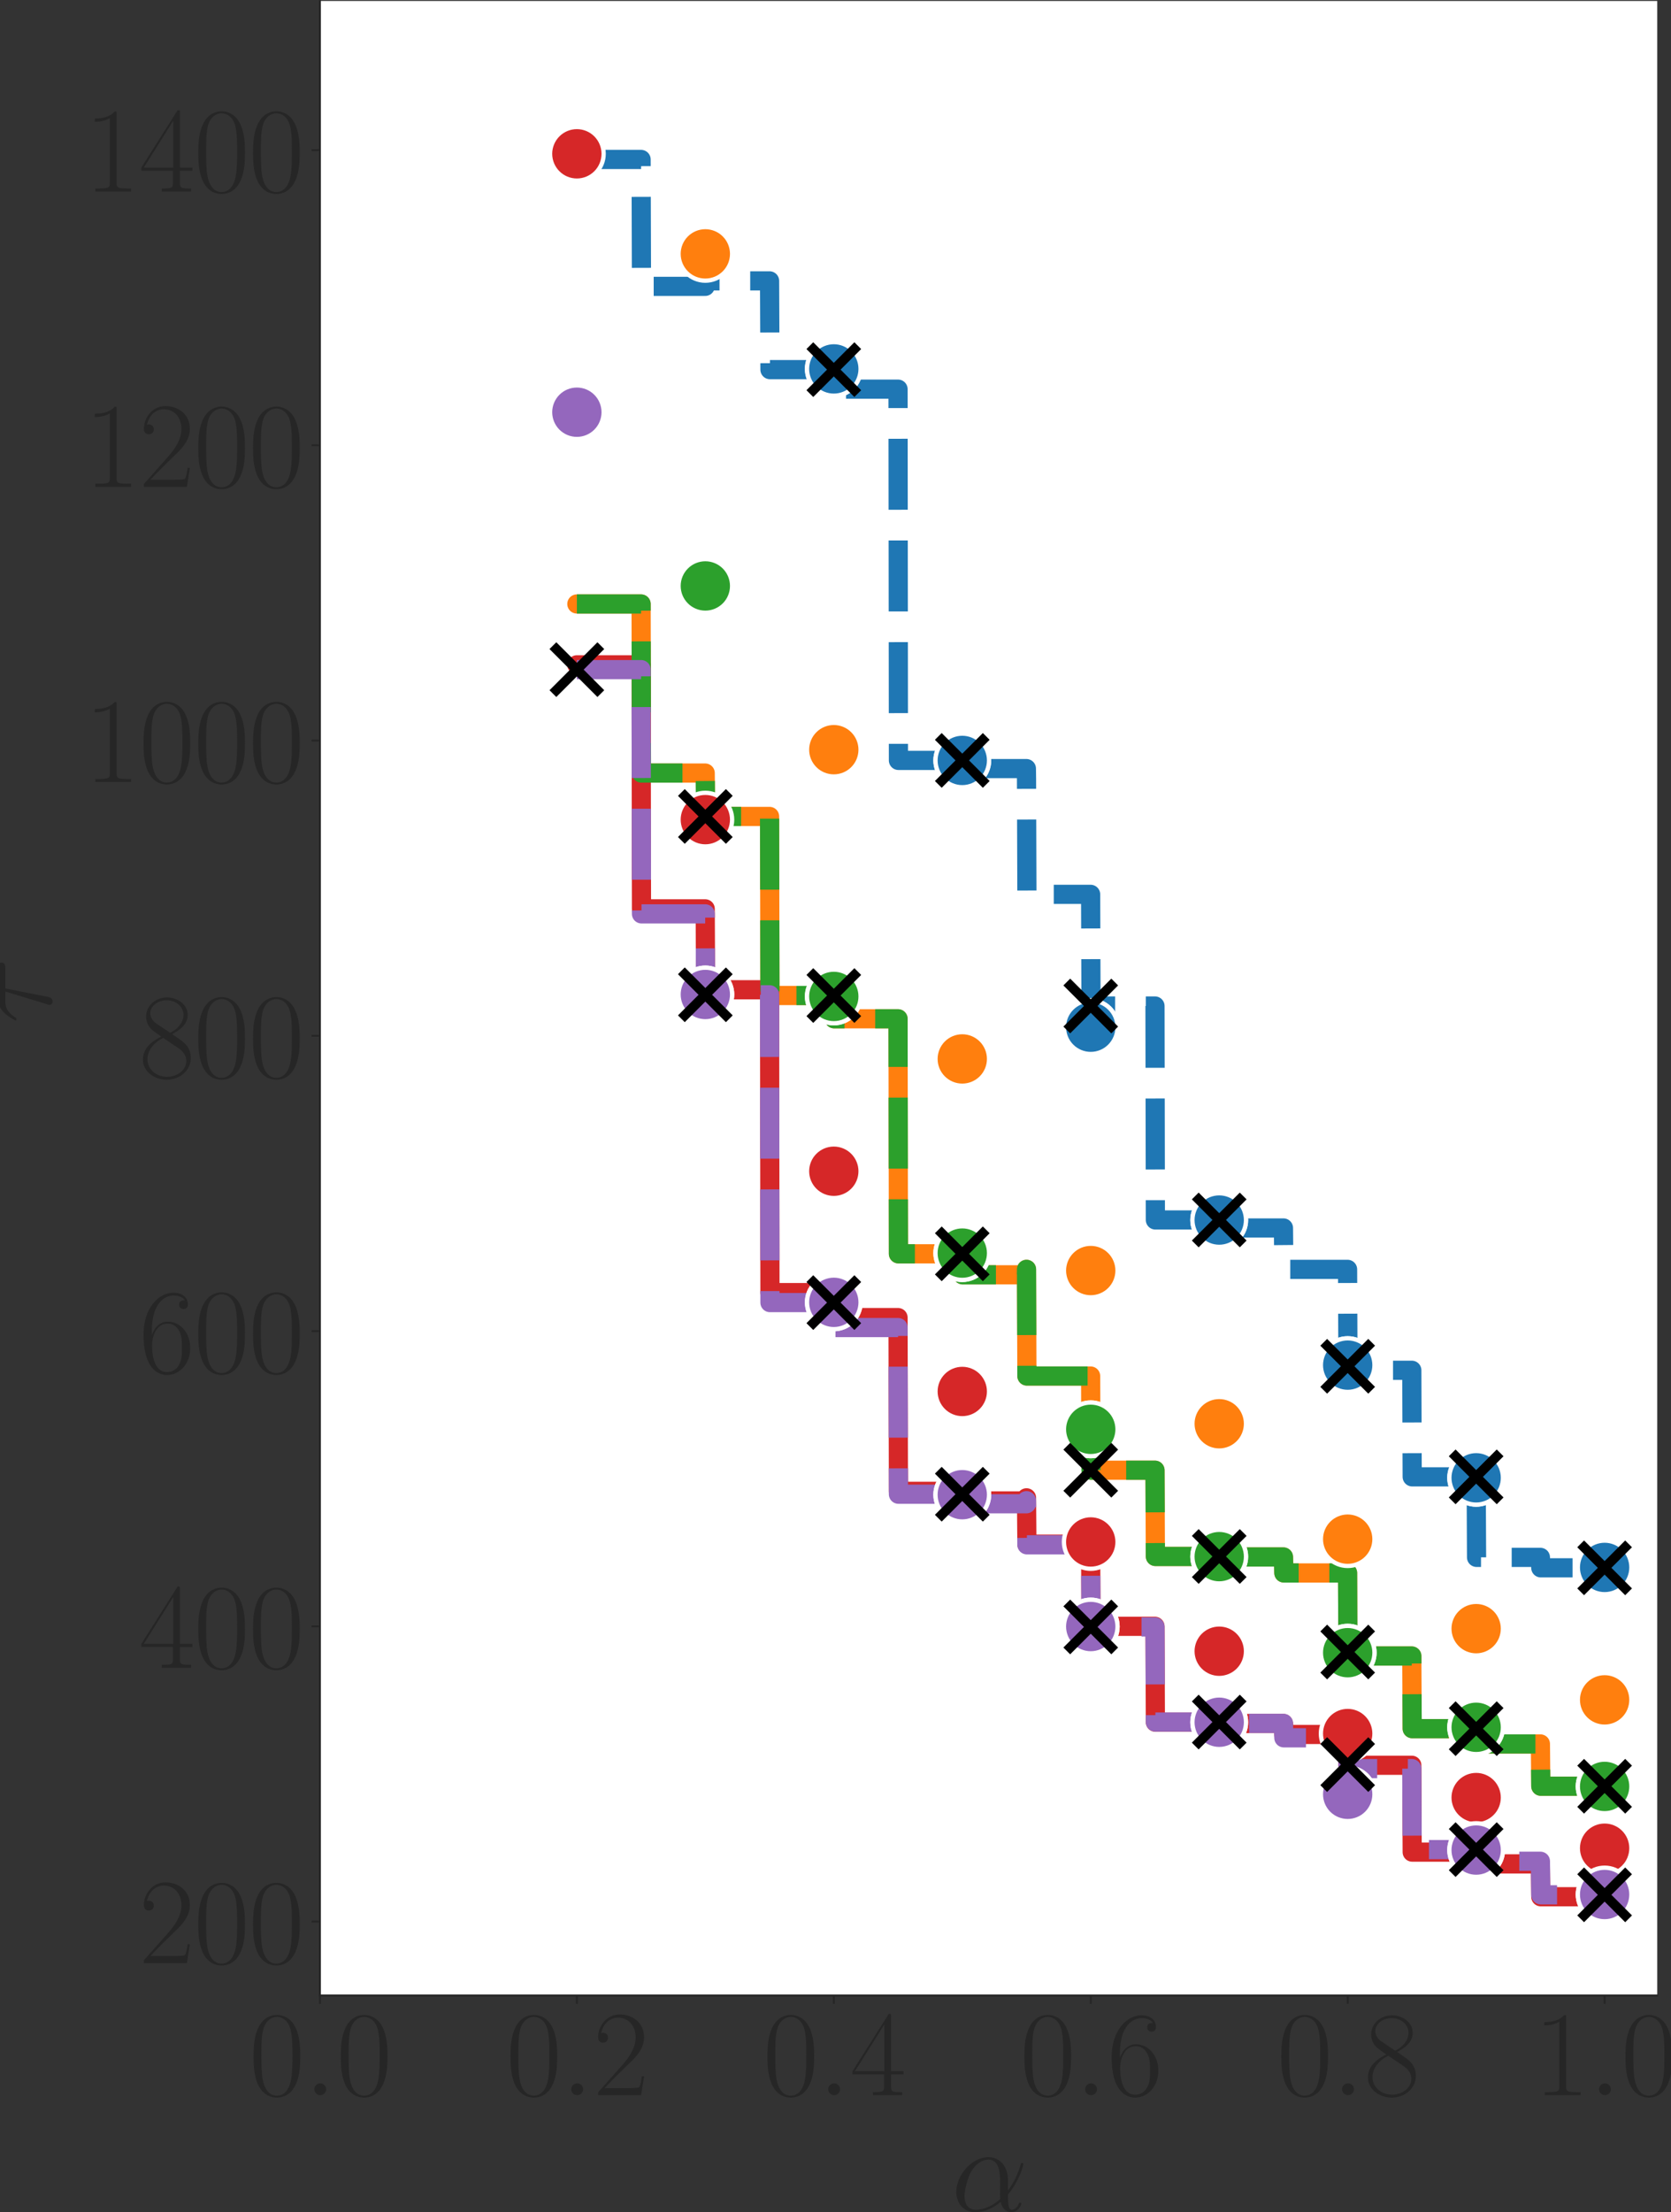 <?xml version="1.0" encoding="UTF-8" standalone="no"?>
<svg
   width="697.237pt"
   height="922.372pt"
   viewBox="0 0 697.237 922.372"
   version="1.1"
   id="svg152"
   sodipodi:docname="solution_termination_time_with_lines.svg"
   inkscape:version="1.3.2 (091e20e, 2023-11-25)"
   xmlns:inkscape="http://www.inkscape.org/namespaces/inkscape"
   xmlns:sodipodi="http://sodipodi.sourceforge.net/DTD/sodipodi-0.dtd"
   xmlns:xlink="http://www.w3.org/1999/xlink"
   xmlns="http://www.w3.org/2000/svg"
   xmlns:svg="http://www.w3.org/2000/svg"
   xmlns:rdf="http://www.w3.org/1999/02/22-rdf-syntax-ns#"
   xmlns:cc="http://creativecommons.org/ns#"
   xmlns:dc="http://purl.org/dc/elements/1.1/">
  <rect x="0" y="0" width="697.237" height="922.372" fill="#333333" stroke="none"/>
  <sodipodi:namedview
     id="namedview152"
     pagecolor="#ffffff"
     bordercolor="#000000"
     borderopacity="0.25"
     inkscape:showpageshadow="2"
     inkscape:pageopacity="0.0"
     inkscape:pagecheckerboard="0"
     inkscape:deskcolor="#d1d1d1"
     inkscape:document-units="pt"
     inkscape:zoom="0.36982476"
     inkscape:cx="677.34783"
     inkscape:cy="658.41995"
     inkscape:window-width="1312"
     inkscape:window-height="790"
     inkscape:window-x="0"
     inkscape:window-y="25"
     inkscape:window-maximized="0"
     inkscape:current-layer="svg152" />
  <defs
     id="defs1">
    <style
       type="text/css"
       id="style1">*{stroke-linejoin: round; stroke-linecap: butt}</style>
  </defs>
  <g
     id="figure_1"
     transform="translate(43.49,-129.2)">
    <g
       id="axes_1">
      <g
         id="patch_2">
        <path
           d="M 90,961.2 H 648 V 129.6 H 90 Z"
           style="fill:#ffffff"
           id="path2" />
      </g>
      <g
         id="matplotlib.axis_1">
        <g
           id="xtick_1">
          <g
             id="line2d_1">
            <defs
               id="defs2">
              <path
                 id="m2a00c8aab7"
                 d="M 0,0 V 3.5"
                 style="stroke:#262626;stroke-width:0.8" />
            </defs>
            <g
               id="g2">
              <use
                 xlink:href="#m2a00c8aab7"
                 x="90"
                 y="961.2"
                 style="fill:#262626;stroke:#262626;stroke-width:0.8"
                 id="use2" />
            </g>
          </g>
          <g
             id="text_1">
            <!-- $\mathdefault{0.0}$ -->
            <g
               style="fill:#262626"
               transform="matrix(0.5,0,0,-0.5,60.38,1002.793)"
               id="g5">
              <defs
                 id="defs3">
                <path
                   id="CMR17-30"
                   d="m 2688,2025 c 0,391 -6,1055 -275,1566 -237,448 -615,607 -947,607 -308,0 -698,-140 -941,-601 C 269,3118 243,2524 243,2025 c 0,-364 7,-919 205,-1406 275,-658 768,-747 1018,-747 294,0 742,121 1004,728 192,442 218,959 218,1425 z M 1466,-26 c -410,0 -653,351 -743,838 -70,376 -70,926 -70,1284 0,492 0,901 83,1291 122,542 480,709 730,709 262,0 601,-173 723,-696 83,-364 89,-793 89,-1304 0,-416 0,-927 -76,-1304 C 2067,95 1690,-26 1466,-26 Z"
                   transform="scale(0.016)" />
                <path
                   id="CMMI12-3a"
                   d="M 1178,307 C 1178,492 1024,619 870,619 685,619 557,466 557,313 557,128 710,0 864,0 c 186,0 314,153 314,307 z"
                   transform="scale(0.016)" />
              </defs>
              <use
                 xlink:href="#CMR17-30"
                 transform="scale(0.996)"
                 id="use3" />
              <use
                 xlink:href="#CMMI12-3a"
                 transform="matrix(0.996,0,0,0.996,45.69,0)"
                 id="use4" />
              <use
                 xlink:href="#CMR17-30"
                 transform="matrix(0.996,0,0,0.996,72.788,0)"
                 id="use5" />
            </g>
          </g>
        </g>
        <g
           id="xtick_2">
          <g
             id="line2d_2">
            <g
               id="g6">
              <use
                 xlink:href="#m2a00c8aab7"
                 x="197.21"
                 y="961.2"
                 style="fill:#262626;stroke:#262626;stroke-width:0.8"
                 id="use6" />
            </g>
          </g>
          <g
             id="text_2">
            <!-- $\mathdefault{0.2}$ -->
            <g
               style="fill:#262626"
               transform="matrix(0.5,0,0,-0.5,167.591,1002.793)"
               id="g9">
              <defs
                 id="defs6">
                <path
                   id="CMR17-32"
                   d="M 2669,989 H 2554 C 2490,536 2438,459 2413,420 2381,369 1920,369 1830,369 H 602 c 230,250 678,703 1222,1228 390,370 845,805 845,1438 0,755 -602,1189 -1274,1189 -704,0 -1133,-620 -1133,-1194 0,-250 186,-282 263,-282 64,0 256,39 256,262 0,197 -167,254 -256,254 -39,0 -77,-6 -103,-19 122,545 493,813 884,813 556,0 921,-441 921,-1023 0,-556 -326,-1035 -691,-1451 L 262,146 V 0 h 2253 z"
                   transform="scale(0.016)" />
              </defs>
              <use
                 xlink:href="#CMR17-30"
                 transform="scale(0.996)"
                 id="use7" />
              <use
                 xlink:href="#CMMI12-3a"
                 transform="matrix(0.996,0,0,0.996,45.69,0)"
                 id="use8" />
              <use
                 xlink:href="#CMR17-32"
                 transform="matrix(0.996,0,0,0.996,72.788,0)"
                 id="use9" />
            </g>
          </g>
        </g>
        <g
           id="xtick_3">
          <g
             id="line2d_3">
            <g
               id="g10">
              <use
                 xlink:href="#m2a00c8aab7"
                 x="304.421"
                 y="961.2"
                 style="fill:#262626;stroke:#262626;stroke-width:0.8"
                 id="use10" />
            </g>
          </g>
          <g
             id="text_3">
            <!-- $\mathdefault{0.4}$ -->
            <g
               style="fill:#262626"
               transform="matrix(0.5,0,0,-0.5,274.801,1002.793)"
               id="g13">
              <defs
                 id="defs10">
                <path
                   id="CMR17-34"
                   d="m 2150,4122 c 0,134 -6,134 -121,134 L 128,1254 V 1088 H 1779 V 457 c 0,-233 -13,-297 -461,-297 H 1197 V 0 c 205,0 550,0 768,0 217,0 563,0 768,0 v 160 h -122 c -448,0 -461,64 -461,297 v 631 h 653 v 166 H 2150 Z M 1798,3703 V 1254 H 256 Z"
                   transform="scale(0.016)" />
              </defs>
              <use
                 xlink:href="#CMR17-30"
                 transform="scale(0.996)"
                 id="use11" />
              <use
                 xlink:href="#CMMI12-3a"
                 transform="matrix(0.996,0,0,0.996,45.69,0)"
                 id="use12" />
              <use
                 xlink:href="#CMR17-34"
                 transform="matrix(0.996,0,0,0.996,72.788,0)"
                 id="use13" />
            </g>
          </g>
        </g>
        <g
           id="xtick_4">
          <g
             id="line2d_4">
            <g
               id="g14">
              <use
                 xlink:href="#m2a00c8aab7"
                 x="411.631"
                 y="961.2"
                 style="fill:#262626;stroke:#262626;stroke-width:0.8"
                 id="use14" />
            </g>
          </g>
          <g
             id="text_4">
            <!-- $\mathdefault{0.6}$ -->
            <g
               style="fill:#262626"
               transform="matrix(0.5,0,0,-0.5,382.011,1002.793)"
               id="g17">
              <defs
                 id="defs14">
                <path
                   id="CMR17-36"
                   d="m 678,2176 c 0,1514 717,1856 1133,1856 135,0 461,-23 589,-256 -102,0 -294,0 -294,-223 0,-172 140,-230 230,-230 58,0 230,25 230,237 0,394 -320,619 -761,619 -762,0 -1562,-789 -1562,-2195 0,-1731 723,-2112 1235,-2112 621,0 1210,555 1210,1411 0,798 -518,1379 -1171,1379 -391,0 -679,-255 -839,-702 z M 1478,25 c -787,0 -787,1175 -787,1411 0,460 218,1124 813,1124 109,0 422,0 634,-440 115,-250 115,-511 115,-831 0,-345 0,-599 -135,-855 C 1978,171 1773,25 1478,25 Z"
                   transform="scale(0.016)" />
              </defs>
              <use
                 xlink:href="#CMR17-30"
                 transform="scale(0.996)"
                 id="use15" />
              <use
                 xlink:href="#CMMI12-3a"
                 transform="matrix(0.996,0,0,0.996,45.69,0)"
                 id="use16" />
              <use
                 xlink:href="#CMR17-36"
                 transform="matrix(0.996,0,0,0.996,72.788,0)"
                 id="use17" />
            </g>
          </g>
        </g>
        <g
           id="xtick_5">
          <g
             id="line2d_5">
            <g
               id="g18">
              <use
                 xlink:href="#m2a00c8aab7"
                 x="518.841"
                 y="961.2"
                 style="fill:#262626;stroke:#262626;stroke-width:0.8"
                 id="use18" />
            </g>
          </g>
          <g
             id="text_5">
            <!-- $\mathdefault{0.8}$ -->
            <g
               style="fill:#262626"
               transform="matrix(0.5,0,0,-0.5,489.222,1002.793)"
               id="g21">
              <defs
                 id="defs18">
                <path
                   id="CMR17-38"
                   d="m 1741,2264 c 403,203 813,509 813,999 0,578 -564,916 -1082,916 -582,0 -1094,-420 -1094,-999 0,-159 38,-433 288,-675 64,-63 332,-254 505,-375 C 883,1983 211,1634 211,934 211,279 838,-128 1459,-128 c 685,0 1261,490 1261,1138 0,580 -390,847 -646,1019 z m -839,558 c -51,32 -307,229 -307,529 0,388 403,681 864,681 506,0 877,-356 877,-770 0,-593 -666,-931 -698,-931 -6,0 -12,0 -64,39 z M 2080,1519 c 96,-70 403,-279 403,-668 C 2483,381 2010,25 1472,25 890,25 448,438 448,940 c 0,503 390,922 832,1120 z"
                   transform="scale(0.016)" />
              </defs>
              <use
                 xlink:href="#CMR17-30"
                 transform="scale(0.996)"
                 id="use19" />
              <use
                 xlink:href="#CMMI12-3a"
                 transform="matrix(0.996,0,0,0.996,45.69,0)"
                 id="use20" />
              <use
                 xlink:href="#CMR17-38"
                 transform="matrix(0.996,0,0,0.996,72.788,0)"
                 id="use21" />
            </g>
          </g>
        </g>
        <g
           id="xtick_6">
          <g
             id="line2d_6">
            <g
               id="g22">
              <use
                 xlink:href="#m2a00c8aab7"
                 x="626.051"
                 y="961.2"
                 style="fill:#262626;stroke:#262626;stroke-width:0.8"
                 id="use22" />
            </g>
          </g>
          <g
             id="text_6">
            <!-- $\mathdefault{1.0}$ -->
            <g
               style="fill:#262626"
               transform="matrix(0.5,0,0,-0.5,596.432,1002.793)"
               id="g25">
              <defs
                 id="defs22">
                <path
                   id="CMR17-31"
                   d="m 1702,4058 c 0,134 -6,134 -96,134 -249,-276 -627,-365 -985,-365 -19,0 -51,0 -58,-19 -6,-13 -6,-26 -6,-160 198,0 531,38 787,191 V 461 C 1344,236 1331,160 781,160 H 589 V 0 c 307,0 627,0 934,0 307,0 627,0 935,0 v 160 h -192 c -551,0 -564,70 -564,298 z"
                   transform="scale(0.016)" />
              </defs>
              <use
                 xlink:href="#CMR17-31"
                 transform="scale(0.996)"
                 id="use23" />
              <use
                 xlink:href="#CMMI12-3a"
                 transform="matrix(0.996,0,0,0.996,45.69,0)"
                 id="use24" />
              <use
                 xlink:href="#CMR17-30"
                 transform="matrix(0.996,0,0,0.996,72.788,0)"
                 id="use25" />
            </g>
          </g>
        </g>
        <g
           id="text_7">
          <!-- $\alpha$ -->
          <g
             style="fill:#262626"
             transform="matrix(0.5,0,0,-0.5,353.488,1051.074)"
             id="g26">
            <defs
               id="defs25">
              <path
                 id="CMMI12-b"
                 d="m 2963,1616 c 0,619 -352,1199 -1030,1199 C 1094,2815 256,1902 256,996 256,441 602,-64 1254,-64 c 397,0 871,153 1325,536 90,-357 288,-536 563,-536 346,0 519,358 519,441 0,57 -45,57 -64,57 -51,0 -58,-19 -77,-70 -58,-160 -205,-300 -358,-300 -199,0 -199,408 -199,798 653,779 807,1584 807,1590 0,58 -52,58 -71,58 -57,0 -64,-19 -89,-134 -84,-281 -250,-779 -647,-1303 z M 2560,626 C 1997,121 1491,64 1267,64 813,64 685,466 685,766 c 0,274 141,926 339,1278 262,447 621,644 909,644 621,0 621,-811 621,-1347 0,-159 -7,-325 -7,-485 0,-128 7,-160 13,-230 z"
                 transform="scale(0.016)" />
            </defs>
            <use
               xlink:href="#CMMI12-b"
               transform="scale(0.996)"
               id="use26" />
          </g>
        </g>
      </g>
      <g
         id="matplotlib.axis_2">
        <g
           id="ytick_1">
          <g
             id="line2d_7">
            <defs
               id="defs26">
              <path
                 id="mf1b35f4240"
                 d="M 0,0 H -3.5"
                 style="stroke:#262626;stroke-width:0.8" />
            </defs>
            <g
               id="g27">
              <use
                 xlink:href="#mf1b35f4240"
                 x="90"
                 y="930.423"
                 style="fill:#262626;stroke:#262626;stroke-width:0.8"
                 id="use27" />
            </g>
          </g>
          <g
             id="text_8">
            <!-- $\mathdefault{200}$ -->
            <g
               style="fill:#262626"
               transform="matrix(0.5,0,0,-0.5,14.464,947.719)"
               id="g30">
              <use
                 xlink:href="#CMR17-32"
                 transform="scale(0.996)"
                 id="use28" />
              <use
                 xlink:href="#CMR17-30"
                 transform="matrix(0.996,0,0,0.996,45.69,0)"
                 id="use29" />
              <use
                 xlink:href="#CMR17-30"
                 transform="matrix(0.996,0,0,0.996,91.381,0)"
                 id="use30" />
            </g>
          </g>
        </g>
        <g
           id="ytick_2">
          <g
             id="line2d_8">
            <g
               id="g31">
              <use
                 xlink:href="#mf1b35f4240"
                 x="90"
                 y="807.314"
                 style="fill:#262626;stroke:#262626;stroke-width:0.8"
                 id="use31" />
            </g>
          </g>
          <g
             id="text_9">
            <!-- $\mathdefault{400}$ -->
            <g
               style="fill:#262626"
               transform="matrix(0.5,0,0,-0.5,14.464,824.61)"
               id="g34">
              <use
                 xlink:href="#CMR17-34"
                 transform="scale(0.996)"
                 id="use32" />
              <use
                 xlink:href="#CMR17-30"
                 transform="matrix(0.996,0,0,0.996,45.69,0)"
                 id="use33" />
              <use
                 xlink:href="#CMR17-30"
                 transform="matrix(0.996,0,0,0.996,91.381,0)"
                 id="use34" />
            </g>
          </g>
        </g>
        <g
           id="ytick_3">
          <g
             id="line2d_9">
            <g
               id="g35">
              <use
                 xlink:href="#mf1b35f4240"
                 x="90"
                 y="684.205"
                 style="fill:#262626;stroke:#262626;stroke-width:0.8"
                 id="use35" />
            </g>
          </g>
          <g
             id="text_10">
            <!-- $\mathdefault{600}$ -->
            <g
               style="fill:#262626"
               transform="matrix(0.5,0,0,-0.5,14.464,701.501)"
               id="g38">
              <use
                 xlink:href="#CMR17-36"
                 transform="scale(0.996)"
                 id="use36" />
              <use
                 xlink:href="#CMR17-30"
                 transform="matrix(0.996,0,0,0.996,45.69,0)"
                 id="use37" />
              <use
                 xlink:href="#CMR17-30"
                 transform="matrix(0.996,0,0,0.996,91.381,0)"
                 id="use38" />
            </g>
          </g>
        </g>
        <g
           id="ytick_4">
          <g
             id="line2d_10">
            <g
               id="g39">
              <use
                 xlink:href="#mf1b35f4240"
                 x="90"
                 y="561.096"
                 style="fill:#262626;stroke:#262626;stroke-width:0.8"
                 id="use39" />
            </g>
          </g>
          <g
             id="text_11">
            <!-- $\mathdefault{800}$ -->
            <g
               style="fill:#262626"
               transform="matrix(0.5,0,0,-0.5,14.464,578.393)"
               id="g42">
              <use
                 xlink:href="#CMR17-38"
                 transform="scale(0.996)"
                 id="use40" />
              <use
                 xlink:href="#CMR17-30"
                 transform="matrix(0.996,0,0,0.996,45.69,0)"
                 id="use41" />
              <use
                 xlink:href="#CMR17-30"
                 transform="matrix(0.996,0,0,0.996,91.381,0)"
                 id="use42" />
            </g>
          </g>
        </g>
        <g
           id="ytick_5">
          <g
             id="line2d_11">
            <g
               id="g43">
              <use
                 xlink:href="#mf1b35f4240"
                 x="90"
                 y="437.988"
                 style="fill:#262626;stroke:#262626;stroke-width:0.8"
                 id="use43" />
            </g>
          </g>
          <g
             id="text_12">
            <!-- $\mathdefault{1000}$ -->
            <g
               style="fill:#262626"
               transform="matrix(0.5,0,0,-0.5,-8.381,455.284)"
               id="g47">
              <use
                 xlink:href="#CMR17-31"
                 transform="scale(0.996)"
                 id="use44" />
              <use
                 xlink:href="#CMR17-30"
                 transform="matrix(0.996,0,0,0.996,45.69,0)"
                 id="use45" />
              <use
                 xlink:href="#CMR17-30"
                 transform="matrix(0.996,0,0,0.996,91.381,0)"
                 id="use46" />
              <use
                 xlink:href="#CMR17-30"
                 transform="matrix(0.996,0,0,0.996,137.071,0)"
                 id="use47" />
            </g>
          </g>
        </g>
        <g
           id="ytick_6">
          <g
             id="line2d_12">
            <g
               id="g48">
              <use
                 xlink:href="#mf1b35f4240"
                 x="90"
                 y="314.879"
                 style="fill:#262626;stroke:#262626;stroke-width:0.8"
                 id="use48" />
            </g>
          </g>
          <g
             id="text_13">
            <!-- $\mathdefault{1200}$ -->
            <g
               style="fill:#262626"
               transform="matrix(0.5,0,0,-0.5,-8.381,332.175)"
               id="g52">
              <use
                 xlink:href="#CMR17-31"
                 transform="scale(0.996)"
                 id="use49" />
              <use
                 xlink:href="#CMR17-32"
                 transform="matrix(0.996,0,0,0.996,45.69,0)"
                 id="use50" />
              <use
                 xlink:href="#CMR17-30"
                 transform="matrix(0.996,0,0,0.996,91.381,0)"
                 id="use51" />
              <use
                 xlink:href="#CMR17-30"
                 transform="matrix(0.996,0,0,0.996,137.071,0)"
                 id="use52" />
            </g>
          </g>
        </g>
        <g
           id="ytick_7">
          <g
             id="line2d_13">
            <g
               id="g53">
              <use
                 xlink:href="#mf1b35f4240"
                 x="90"
                 y="191.77"
                 style="fill:#262626;stroke:#262626;stroke-width:0.8"
                 id="use53" />
            </g>
          </g>
          <g
             id="text_14">
            <!-- $\mathdefault{1400}$ -->
            <g
               style="fill:#262626"
               transform="matrix(0.5,0,0,-0.5,-8.381,209.066)"
               id="g57">
              <use
                 xlink:href="#CMR17-31"
                 transform="scale(0.996)"
                 id="use54" />
              <use
                 xlink:href="#CMR17-34"
                 transform="matrix(0.996,0,0,0.996,45.69,0)"
                 id="use55" />
              <use
                 xlink:href="#CMR17-30"
                 transform="matrix(0.996,0,0,0.996,91.381,0)"
                 id="use56" />
              <use
                 xlink:href="#CMR17-30"
                 transform="matrix(0.996,0,0,0.996,137.071,0)"
                 id="use57" />
            </g>
          </g>
        </g>
        <g
           id="text_15">
          <!-- $\tau$ -->
          <g
             style="fill:#262626"
             transform="matrix(0,-0.5,-0.5,0,-22.07,555.991)"
             id="g58">
            <defs
               id="defs57">
              <path
                 id="CMMI12-1c"
                 d="m 1837,2408 h 1062 c 83,0 295,0 295,204 0,140 -122,140 -237,140 H 1197 c -147,0 -365,0 -659,-312 -167,-185 -372,-523 -372,-561 0,-38 32,-51 71,-51 45,0 51,19 83,57 333,523 666,523 826,523 h 531 L 1011,223 C 979,127 979,114 979,95 c 0,-70 45,-159 173,-159 198,0 230,172 250,267 z"
                 transform="scale(0.016)" />
            </defs>
            <use
               xlink:href="#CMMI12-1c"
               transform="scale(0.996)"
               id="use58" />
          </g>
        </g>
      </g>
      <g
         id="line2d_14">
        <path
           d="m 197.21,381.032 h 26.803 l 0.161,70.501 h 26.588 l 0.161,18.085 h 26.695 l 0.161,74.675 h 26.642 l 0.161,9.704 h 26.642 l 0.161,97.995 h 26.642 l 0.161,8.747 h 26.588 l 0.054,-2.281 0.161,44.486 h 26.588 l 0.161,39.268 h 26.695 l 0.161,35.971 h 26.642 l 0.161,0.204 h 26.642 l 0.161,6.673 h 26.588 l 0.161,34.62 h 26.642 l 0.161,30.294 h 26.695 l 0.161,6.377 h 26.642 l 0.161,17.632 h 27.124 v 0"
           clip-path="url(#p5b15b806d4)"
           style="fill:none;stroke:#ff7f0e;stroke-width:8;stroke-linecap:round"
           id="path58" />
      </g>
      <g
         id="line2d_15">
        <path
           d="m 197.21,406.401 h 26.803 l 0.161,101.748 h 26.588 l 0.161,33.744 h 26.695 l 0.161,126.266 h 26.642 l 0.161,10.409 h 26.642 l 0.161,72.465 h 26.642 l 0.161,3.987 h 26.588 l 0.054,-1.292 0.161,19.337 h 26.588 l 0.161,34.239 h 26.695 l 0.161,39.97 h 26.642 l 0.161,0.556 h 26.642 l 0.161,4.566 h 26.588 l 0.161,12.842 h 26.642 l 0.161,36.212 h 26.695 l 0.161,4.908 h 26.642 l 0.161,13.701 h 27.124 v 0"
           clip-path="url(#p5b15b806d4)"
           style="fill:none;stroke:#d62728;stroke-width:8;stroke-linecap:round"
           id="path59" />
      </g>
      <g
         id="line2d_16">
        <path
           d="m 197.21,195.693 h 26.803 l 0.161,52.906 h 26.588 l 0.161,-2.283 h 26.695 l 0.161,37.004 h 26.642 l 0.161,8.141 h 26.642 l 0.161,154.796 h 26.642 l 0.161,3.412 h 26.588 l 0.054,4.215 0.161,48.222 h 26.588 l 0.161,46.553 h 26.695 l 0.161,89.212 h 26.642 l 0.161,3.34 h 26.642 l 0.161,17.256 h 26.588 l 0.161,42.075 h 26.642 l 0.161,44.439 h 26.695 l 0.161,33.578 h 26.642 l 0.161,4.359 h 27.124 v 0"
           clip-path="url(#p5b15b806d4)"
           style="fill:none;stroke:#1f77b4;stroke-width:8;stroke-dasharray:29.6, 12.8;stroke-dashoffset:0"
           id="path60" />
      </g>
      <g
         id="line2d_17">
        <path
           d="m 197.21,381.032 h 26.803 l 0.161,70.501 h 26.588 l 0.161,18.085 h 26.695 l 0.161,74.675 h 26.642 l 0.161,9.704 h 26.642 l 0.161,97.995 h 26.642 l 0.161,8.747 h 26.588 l 0.054,-2.281 0.161,44.486 h 26.588 l 0.161,39.268 h 26.695 l 0.161,35.971 h 26.642 l 0.161,0.204 h 26.642 l 0.161,6.673 h 26.588 l 0.161,34.62 h 26.642 l 0.161,30.294 h 26.695 l 0.161,6.377 h 26.642 l 0.161,17.632 h 27.124 v 0"
           clip-path="url(#p5b15b806d4)"
           style="fill:none;stroke:#2ca02c;stroke-width:8;stroke-dasharray:29.6, 12.8;stroke-dashoffset:0"
           id="path61" />
      </g>
      <g
         id="line2d_18">
        <path
           d="m 197.21,408.408 h 26.803 l 0.161,101.837 h 26.588 l 0.161,33.744 h 26.695 l 0.161,128.337 h 26.642 l 0.161,10.409 h 26.642 l 0.161,69.49 h 26.642 l 0.161,3.987 h 26.588 l 0.054,-1.292 0.161,18.4 h 26.588 l 0.161,34.239 h 26.695 l 0.161,39.659 h 26.642 l 0.161,0.556 h 26.642 l 0.161,6.025 h 26.588 l 0.161,12.842 h 26.642 l 0.161,33.76 h 26.695 l 0.161,4.858 h 26.642 l 0.161,14.004 h 27.124 v 0"
           clip-path="url(#p5b15b806d4)"
           style="fill:none;stroke:#9467bd;stroke-width:8;stroke-dasharray:29.6, 12.8;stroke-dashoffset:0"
           id="path62" />
      </g>
      <g
         id="PathCollection_1">
        <defs
           id="defs62">
          <path
             id="C0_0_d5682e7d3c"
             d="m 0,11.18 c 2.965,0 5.809,-1.178 7.906,-3.275 C 10.002,5.809 11.18,2.965 11.18,0 c 0,-2.965 -1.178,-5.809 -3.275,-7.906 C 5.809,-10.002 2.965,-11.18 0,-11.18 c -2.965,0 -5.809,1.178 -7.906,3.275 C -10.002,-5.809 -11.18,-2.965 -11.18,0 c 0,2.965 1.178,5.809 3.275,7.906 C -5.809,10.002 -2.965,11.18 0,11.18 Z" />
        </defs>
        <g
           clip-path="url(#p5b15b806d4)"
           id="g62">
          <use
             xlink:href="#C0_0_d5682e7d3c"
             x="518.841"
             y="877.342"
             style="fill:#9467bd;stroke:#ffffff;stroke-width:1.789"
             id="use62" />
        </g>
        <g
           clip-path="url(#p5b15b806d4)"
           id="g63">
          <use
             xlink:href="#C0_0_d5682e7d3c"
             x="250.815"
             y="543.857"
             style="fill:#9467bd;stroke:#ffffff;stroke-width:1.789"
             id="use63" />
        </g>
        <g
           clip-path="url(#p5b15b806d4)"
           id="g64">
          <use
             xlink:href="#C0_0_d5682e7d3c"
             x="572.446"
             y="745.381"
             style="fill:#1f77b4;stroke:#ffffff;stroke-width:1.789"
             id="use64" />
        </g>
        <g
           clip-path="url(#p5b15b806d4)"
           id="g65">
          <use
             xlink:href="#C0_0_d5682e7d3c"
             x="572.446"
             y="849.404"
             style="fill:#2ca02c;stroke:#ffffff;stroke-width:1.789"
             id="use65" />
        </g>
        <g
           clip-path="url(#p5b15b806d4)"
           id="g66">
          <use
             xlink:href="#C0_0_d5682e7d3c"
             x="250.815"
             y="373.514"
             style="fill:#2ca02c;stroke:#ffffff;stroke-width:1.789"
             id="use66" />
        </g>
        <g
           clip-path="url(#p5b15b806d4)"
           id="g67">
          <use
             xlink:href="#C0_0_d5682e7d3c"
             x="518.841"
             y="818.3"
             style="fill:#2ca02c;stroke:#ffffff;stroke-width:1.789"
             id="use67" />
        </g>
        <g
           clip-path="url(#p5b15b806d4)"
           id="g68">
          <use
             xlink:href="#C0_0_d5682e7d3c"
             x="518.841"
             y="698.394"
             style="fill:#1f77b4;stroke:#ffffff;stroke-width:1.789"
             id="use68" />
        </g>
        <g
           clip-path="url(#p5b15b806d4)"
           id="g69">
          <use
             xlink:href="#C0_0_d5682e7d3c"
             x="197.21"
             y="301.074"
             style="fill:#9467bd;stroke:#ffffff;stroke-width:1.789"
             id="use69" />
        </g>
        <g
           clip-path="url(#p5b15b806d4)"
           id="g70">
          <use
             xlink:href="#C0_0_d5682e7d3c"
             x="572.446"
             y="900.597"
             style="fill:#9467bd;stroke:#ffffff;stroke-width:1.789"
             id="use70" />
        </g>
        <g
           clip-path="url(#p5b15b806d4)"
           id="g71">
          <use
             xlink:href="#C0_0_d5682e7d3c"
             x="626.051"
             y="919.127"
             style="fill:#9467bd;stroke:#ffffff;stroke-width:1.789"
             id="use71" />
        </g>
        <g
           clip-path="url(#p5b15b806d4)"
           id="g72">
          <use
             xlink:href="#C0_0_d5682e7d3c"
             x="626.051"
             y="874.059"
             style="fill:#2ca02c;stroke:#ffffff;stroke-width:1.789"
             id="use72" />
        </g>
        <g
           clip-path="url(#p5b15b806d4)"
           id="g73">
          <use
             xlink:href="#C0_0_d5682e7d3c"
             x="626.051"
             y="782.745"
             style="fill:#1f77b4;stroke:#ffffff;stroke-width:1.789"
             id="use73" />
        </g>
        <g
           clip-path="url(#p5b15b806d4)"
           id="g74">
          <use
             xlink:href="#C0_0_d5682e7d3c"
             x="304.421"
             y="544.67"
             style="fill:#2ca02c;stroke:#ffffff;stroke-width:1.789"
             id="use74" />
        </g>
        <g
           clip-path="url(#p5b15b806d4)"
           id="g75">
          <use
             xlink:href="#C0_0_d5682e7d3c"
             x="304.421"
             y="283.019"
             style="fill:#1f77b4;stroke:#ffffff;stroke-width:1.789"
             id="use75" />
        </g>
        <g
           clip-path="url(#p5b15b806d4)"
           id="g76">
          <use
             xlink:href="#C0_0_d5682e7d3c"
             x="358.026"
             y="752.421"
             style="fill:#9467bd;stroke:#ffffff;stroke-width:1.789"
             id="use76" />
        </g>
        <g
           clip-path="url(#p5b15b806d4)"
           id="g77">
          <use
             xlink:href="#C0_0_d5682e7d3c"
             x="304.421"
             y="672.215"
             style="fill:#9467bd;stroke:#ffffff;stroke-width:1.789"
             id="use77" />
        </g>
        <g
           clip-path="url(#p5b15b806d4)"
           id="g78">
          <use
             xlink:href="#C0_0_d5682e7d3c"
             x="358.026"
             y="446.266"
             style="fill:#1f77b4;stroke:#ffffff;stroke-width:1.789"
             id="use78" />
        </g>
        <g
           clip-path="url(#p5b15b806d4)"
           id="g79">
          <use
             xlink:href="#C0_0_d5682e7d3c"
             x="358.026"
             y="651.686"
             style="fill:#2ca02c;stroke:#ffffff;stroke-width:1.789"
             id="use79" />
        </g>
        <g
           clip-path="url(#p5b15b806d4)"
           id="g80">
          <use
             xlink:href="#C0_0_d5682e7d3c"
             x="465.236"
             y="637.906"
             style="fill:#1f77b4;stroke:#ffffff;stroke-width:1.789"
             id="use80" />
        </g>
        <g
           clip-path="url(#p5b15b806d4)"
           id="g81">
          <use
             xlink:href="#C0_0_d5682e7d3c"
             x="465.236"
             y="778.248"
             style="fill:#2ca02c;stroke:#ffffff;stroke-width:1.789"
             id="use81" />
        </g>
        <g
           clip-path="url(#p5b15b806d4)"
           id="g82">
          <use
             xlink:href="#C0_0_d5682e7d3c"
             x="411.631"
             y="807.398"
             style="fill:#9467bd;stroke:#ffffff;stroke-width:1.789"
             id="use82" />
        </g>
        <g
           clip-path="url(#p5b15b806d4)"
           id="g83">
          <use
             xlink:href="#C0_0_d5682e7d3c"
             x="465.236"
             y="847.299"
             style="fill:#9467bd;stroke:#ffffff;stroke-width:1.789"
             id="use83" />
        </g>
        <g
           clip-path="url(#p5b15b806d4)"
           id="g84">
          <use
             xlink:href="#C0_0_d5682e7d3c"
             x="411.631"
             y="725.165"
             style="fill:#2ca02c;stroke:#ffffff;stroke-width:1.789"
             id="use84" />
        </g>
        <g
           clip-path="url(#p5b15b806d4)"
           id="g85">
          <use
             xlink:href="#C0_0_d5682e7d3c"
             x="411.631"
             y="557.496"
             style="fill:#1f77b4;stroke:#ffffff;stroke-width:1.789"
             id="use85" />
        </g>
        <g
           clip-path="url(#p5b15b806d4)"
           id="g86">
          <use
             xlink:href="#C0_0_d5682e7d3c"
             x="358.026"
             y="570.724"
             style="fill:#ff7f0e;stroke:#ffffff;stroke-width:1.789"
             id="use86" />
        </g>
        <g
           clip-path="url(#p5b15b806d4)"
           id="g87">
          <use
             xlink:href="#C0_0_d5682e7d3c"
             x="572.446"
             y="808.277"
             style="fill:#ff7f0e;stroke:#ffffff;stroke-width:1.789"
             id="use87" />
        </g>
        <g
           clip-path="url(#p5b15b806d4)"
           id="g88">
          <use
             xlink:href="#C0_0_d5682e7d3c"
             x="250.815"
             y="470.95"
             style="fill:#d62728;stroke:#ffffff;stroke-width:1.789"
             id="use88" />
        </g>
        <g
           clip-path="url(#p5b15b806d4)"
           id="g89">
          <use
             xlink:href="#C0_0_d5682e7d3c"
             x="465.236"
             y="817.685"
             style="fill:#d62728;stroke:#ffffff;stroke-width:1.789"
             id="use89" />
        </g>
        <g
           clip-path="url(#p5b15b806d4)"
           id="g90">
          <use
             xlink:href="#C0_0_d5682e7d3c"
             x="626.051"
             y="837.968"
             style="fill:#ff7f0e;stroke:#ffffff;stroke-width:1.789"
             id="use90" />
        </g>
        <g
           clip-path="url(#p5b15b806d4)"
           id="g91">
          <use
             xlink:href="#C0_0_d5682e7d3c"
             x="304.421"
             y="617.552"
             style="fill:#d62728;stroke:#ffffff;stroke-width:1.789"
             id="use91" />
        </g>
        <g
           clip-path="url(#p5b15b806d4)"
           id="g92">
          <use
             xlink:href="#C0_0_d5682e7d3c"
             x="411.631"
             y="658.963"
             style="fill:#ff7f0e;stroke:#ffffff;stroke-width:1.789"
             id="use92" />
        </g>
        <g
           clip-path="url(#p5b15b806d4)"
           id="g93">
          <use
             xlink:href="#C0_0_d5682e7d3c"
             x="518.841"
             y="852.014"
             style="fill:#d62728;stroke:#ffffff;stroke-width:1.789"
             id="use93" />
        </g>
        <g
           clip-path="url(#p5b15b806d4)"
           id="g94">
          <use
             xlink:href="#C0_0_d5682e7d3c"
             x="197.21"
             y="193.332"
             style="fill:#d62728;stroke:#ffffff;stroke-width:1.789"
             id="use94" />
        </g>
        <g
           clip-path="url(#p5b15b806d4)"
           id="g95">
          <use
             xlink:href="#C0_0_d5682e7d3c"
             x="518.841"
             y="770.957"
             style="fill:#ff7f0e;stroke:#ffffff;stroke-width:1.789"
             id="use95" />
        </g>
        <g
           clip-path="url(#p5b15b806d4)"
           id="g96">
          <use
             xlink:href="#C0_0_d5682e7d3c"
             x="411.631"
             y="772.128"
             style="fill:#d62728;stroke:#ffffff;stroke-width:1.789"
             id="use96" />
        </g>
        <g
           clip-path="url(#p5b15b806d4)"
           id="g97">
          <use
             xlink:href="#C0_0_d5682e7d3c"
             x="304.421"
             y="441.787"
             style="fill:#ff7f0e;stroke:#ffffff;stroke-width:1.789"
             id="use97" />
        </g>
        <g
           clip-path="url(#p5b15b806d4)"
           id="g98">
          <use
             xlink:href="#C0_0_d5682e7d3c"
             x="465.236"
             y="722.842"
             style="fill:#ff7f0e;stroke:#ffffff;stroke-width:1.789"
             id="use98" />
        </g>
        <g
           clip-path="url(#p5b15b806d4)"
           id="g99">
          <use
             xlink:href="#C0_0_d5682e7d3c"
             x="626.051"
             y="899.817"
             style="fill:#d62728;stroke:#ffffff;stroke-width:1.789"
             id="use99" />
        </g>
        <g
           clip-path="url(#p5b15b806d4)"
           id="g100">
          <use
             xlink:href="#C0_0_d5682e7d3c"
             x="572.446"
             y="878.704"
             style="fill:#d62728;stroke:#ffffff;stroke-width:1.789"
             id="use100" />
        </g>
        <g
           clip-path="url(#p5b15b806d4)"
           id="g101">
          <use
             xlink:href="#C0_0_d5682e7d3c"
             x="250.815"
             y="235.052"
             style="fill:#ff7f0e;stroke:#ffffff;stroke-width:1.789"
             id="use101" />
        </g>
        <g
           clip-path="url(#p5b15b806d4)"
           id="g102">
          <use
             xlink:href="#C0_0_d5682e7d3c"
             x="358.026"
             y="709.377"
             style="fill:#d62728;stroke:#ffffff;stroke-width:1.789"
             id="use102" />
        </g>
      </g>
      <g
         id="patch_3">
        <path
           d="M 90,961.2 V 129.6"
           style="fill:none;stroke:#262626;stroke-width:0.8;stroke-linecap:square;stroke-linejoin:miter"
           id="path102" />
      </g>
      <g
         id="patch_5">
        <path
           d="M 90,961.2 H 648"
           style="fill:none;stroke:#262626;stroke-width:0.8;stroke-linecap:square;stroke-linejoin:miter"
           id="path104" />
      </g>
      <g
         id="PathCollection_2">
        <defs
           id="defs105">
          <path
             id="C1_0_1c592f4593"
             d="m 0,11.18 c 2.965,0 5.809,-1.178 7.906,-3.275 C 10.002,5.809 11.18,2.965 11.18,0 c 0,-2.965 -1.178,-5.809 -3.275,-7.906 C 5.809,-10.002 2.965,-11.18 0,-11.18 c -2.965,0 -5.809,1.178 -7.906,3.275 C -10.002,-5.809 -11.18,-2.965 -11.18,0 c 0,2.965 1.178,5.809 3.275,7.906 C -5.809,10.002 -2.965,11.18 0,11.18 Z" />
        </defs>
        <g
           clip-path="url(#p5b15b806d4)"
           id="g105">
          <use
             xlink:href="#C1_0_1c592f4593"
             x="572.446"
             y="745.381"
             style="fill:#1f77b4;stroke:#ffffff;stroke-width:1.789"
             id="use105" />
        </g>
        <g
           clip-path="url(#p5b15b806d4)"
           id="g106">
          <use
             xlink:href="#C1_0_1c592f4593"
             x="518.841"
             y="698.394"
             style="fill:#1f77b4;stroke:#ffffff;stroke-width:1.789"
             id="use106" />
        </g>
        <g
           clip-path="url(#p5b15b806d4)"
           id="g107">
          <use
             xlink:href="#C1_0_1c592f4593"
             x="304.421"
             y="283.019"
             style="fill:#1f77b4;stroke:#ffffff;stroke-width:1.789"
             id="use107" />
        </g>
        <g
           clip-path="url(#p5b15b806d4)"
           id="g108">
          <use
             xlink:href="#C1_0_1c592f4593"
             x="626.051"
             y="782.745"
             style="fill:#1f77b4;stroke:#ffffff;stroke-width:1.789"
             id="use108" />
        </g>
        <g
           clip-path="url(#p5b15b806d4)"
           id="g109">
          <use
             xlink:href="#C1_0_1c592f4593"
             x="358.026"
             y="446.266"
             style="fill:#1f77b4;stroke:#ffffff;stroke-width:1.789"
             id="use109" />
        </g>
        <g
           clip-path="url(#p5b15b806d4)"
           id="g110">
          <use
             xlink:href="#C1_0_1c592f4593"
             x="465.236"
             y="637.906"
             style="fill:#1f77b4;stroke:#ffffff;stroke-width:1.789"
             id="use110" />
        </g>
        <g
           clip-path="url(#p5b15b806d4)"
           id="g111">
          <use
             xlink:href="#C1_0_1c592f4593"
             x="411.631"
             y="557.496"
             style="fill:#1f77b4;stroke:#ffffff;stroke-width:1.789"
             id="use111" />
        </g>
        <g
           clip-path="url(#p5b15b806d4)"
           id="g112">
          <use
             xlink:href="#C1_0_1c592f4593"
             x="250.815"
             y="373.514"
             style="fill:#2ca02c;stroke:#ffffff;stroke-width:1.789"
             id="use112" />
        </g>
        <g
           clip-path="url(#p5b15b806d4)"
           id="g113">
          <use
             xlink:href="#C1_0_1c592f4593"
             x="626.051"
             y="874.059"
             style="fill:#2ca02c;stroke:#ffffff;stroke-width:1.789"
             id="use113" />
        </g>
        <g
           clip-path="url(#p5b15b806d4)"
           id="g114">
          <use
             xlink:href="#C1_0_1c592f4593"
             x="304.421"
             y="544.67"
             style="fill:#2ca02c;stroke:#ffffff;stroke-width:1.789"
             id="use114" />
        </g>
        <g
           clip-path="url(#p5b15b806d4)"
           id="g115">
          <use
             xlink:href="#C1_0_1c592f4593"
             x="358.026"
             y="651.686"
             style="fill:#2ca02c;stroke:#ffffff;stroke-width:1.789"
             id="use115" />
        </g>
        <g
           clip-path="url(#p5b15b806d4)"
           id="g116">
          <use
             xlink:href="#C1_0_1c592f4593"
             x="465.236"
             y="778.248"
             style="fill:#2ca02c;stroke:#ffffff;stroke-width:1.789"
             id="use116" />
        </g>
        <g
           clip-path="url(#p5b15b806d4)"
           id="g117">
          <use
             xlink:href="#C1_0_1c592f4593"
             x="518.841"
             y="818.3"
             style="fill:#2ca02c;stroke:#ffffff;stroke-width:1.789"
             id="use117" />
        </g>
        <g
           clip-path="url(#p5b15b806d4)"
           id="g118">
          <use
             xlink:href="#C1_0_1c592f4593"
             x="572.446"
             y="849.404"
             style="fill:#2ca02c;stroke:#ffffff;stroke-width:1.789"
             id="use118" />
        </g>
        <g
           clip-path="url(#p5b15b806d4)"
           id="g119">
          <use
             xlink:href="#C1_0_1c592f4593"
             x="411.631"
             y="725.165"
             style="fill:#2ca02c;stroke:#ffffff;stroke-width:1.789"
             id="use119" />
        </g>
        <g
           clip-path="url(#p5b15b806d4)"
           id="g120">
          <use
             xlink:href="#C1_0_1c592f4593"
             x="197.21"
             y="301.074"
             style="fill:#9467bd;stroke:#ffffff;stroke-width:1.789"
             id="use120" />
        </g>
        <g
           clip-path="url(#p5b15b806d4)"
           id="g121">
          <use
             xlink:href="#C1_0_1c592f4593"
             x="572.446"
             y="900.597"
             style="fill:#9467bd;stroke:#ffffff;stroke-width:1.789"
             id="use121" />
        </g>
        <g
           clip-path="url(#p5b15b806d4)"
           id="g122">
          <use
             xlink:href="#C1_0_1c592f4593"
             x="626.051"
             y="919.127"
             style="fill:#9467bd;stroke:#ffffff;stroke-width:1.789"
             id="use122" />
        </g>
        <g
           clip-path="url(#p5b15b806d4)"
           id="g123">
          <use
             xlink:href="#C1_0_1c592f4593"
             x="304.421"
             y="672.215"
             style="fill:#9467bd;stroke:#ffffff;stroke-width:1.789"
             id="use123" />
        </g>
        <g
           clip-path="url(#p5b15b806d4)"
           id="g124">
          <use
             xlink:href="#C1_0_1c592f4593"
             x="358.026"
             y="752.421"
             style="fill:#9467bd;stroke:#ffffff;stroke-width:1.789"
             id="use124" />
        </g>
        <g
           clip-path="url(#p5b15b806d4)"
           id="g125">
          <use
             xlink:href="#C1_0_1c592f4593"
             x="465.236"
             y="847.299"
             style="fill:#9467bd;stroke:#ffffff;stroke-width:1.789"
             id="use125" />
        </g>
        <g
           clip-path="url(#p5b15b806d4)"
           id="g126">
          <use
             xlink:href="#C1_0_1c592f4593"
             x="411.631"
             y="807.398"
             style="fill:#9467bd;stroke:#ffffff;stroke-width:1.789"
             id="use126" />
        </g>
        <g
           clip-path="url(#p5b15b806d4)"
           id="g127">
          <use
             xlink:href="#C1_0_1c592f4593"
             x="250.815"
             y="543.857"
             style="fill:#9467bd;stroke:#ffffff;stroke-width:1.789"
             id="use127" />
        </g>
        <g
           clip-path="url(#p5b15b806d4)"
           id="g128">
          <use
             xlink:href="#C1_0_1c592f4593"
             x="518.841"
             y="877.342"
             style="fill:#9467bd;stroke:#ffffff;stroke-width:1.789"
             id="use128" />
        </g>
      </g>
      <g
         id="PathCollection_3">
        <defs
           id="defs128">
          <path
             id="m2a87baca2f"
             d="m -10,10 20,-20 m -20,0 20,20"
             style="stroke:#000000;stroke-width:4" />
        </defs>
        <g
           clip-path="url(#p5b15b806d4)"
           id="g152">
          <use
             xlink:href="#m2a87baca2f"
             x="518.841"
             y="864.95"
             style="stroke:#000000;stroke-width:4"
             id="use129" />
          <use
             xlink:href="#m2a87baca2f"
             x="250.815"
             y="543.989"
             style="stroke:#000000;stroke-width:4"
             id="use130" />
          <use
             xlink:href="#m2a87baca2f"
             x="572.446"
             y="744.982"
             style="stroke:#000000;stroke-width:4"
             id="use131" />
          <use
             xlink:href="#m2a87baca2f"
             x="572.446"
             y="849.975"
             style="stroke:#000000;stroke-width:4"
             id="use132" />
          <use
             xlink:href="#m2a87baca2f"
             x="250.815"
             y="469.618"
             style="stroke:#000000;stroke-width:4"
             id="use133" />
          <use
             xlink:href="#m2a87baca2f"
             x="518.841"
             y="818.016"
             style="stroke:#000000;stroke-width:4"
             id="use134" />
          <use
             xlink:href="#m2a87baca2f"
             x="518.841"
             y="698.879"
             style="stroke:#000000;stroke-width:4"
             id="use135" />
          <use
             xlink:href="#m2a87baca2f"
             x="197.21"
             y="408.408"
             style="stroke:#000000;stroke-width:4"
             id="use136" />
          <use
             xlink:href="#m2a87baca2f"
             x="572.446"
             y="900.402"
             style="stroke:#000000;stroke-width:4"
             id="use137" />
          <use
             xlink:href="#m2a87baca2f"
             x="626.051"
             y="919.263"
             style="stroke:#000000;stroke-width:4"
             id="use138" />
          <use
             xlink:href="#m2a87baca2f"
             x="626.051"
             y="873.984"
             style="stroke:#000000;stroke-width:4"
             id="use139" />
          <use
             xlink:href="#m2a87baca2f"
             x="626.051"
             y="782.919"
             style="stroke:#000000;stroke-width:4"
             id="use140" />
          <use
             xlink:href="#m2a87baca2f"
             x="304.421"
             y="544.293"
             style="stroke:#000000;stroke-width:4"
             id="use141" />
          <use
             xlink:href="#m2a87baca2f"
             x="304.421"
             y="283.32"
             style="stroke:#000000;stroke-width:4"
             id="use142" />
          <use
             xlink:href="#m2a87baca2f"
             x="358.026"
             y="752.225"
             style="stroke:#000000;stroke-width:4"
             id="use143" />
          <use
             xlink:href="#m2a87baca2f"
             x="304.421"
             y="672.326"
             style="stroke:#000000;stroke-width:4"
             id="use144" />
          <use
             xlink:href="#m2a87baca2f"
             x="358.026"
             y="446.258"
             style="stroke:#000000;stroke-width:4"
             id="use145" />
          <use
             xlink:href="#m2a87baca2f"
             x="358.026"
             y="651.992"
             style="stroke:#000000;stroke-width:4"
             id="use146" />
          <use
             xlink:href="#m2a87baca2f"
             x="465.236"
             y="637.871"
             style="stroke:#000000;stroke-width:4"
             id="use147" />
          <use
             xlink:href="#m2a87baca2f"
             x="465.236"
             y="778.183"
             style="stroke:#000000;stroke-width:4"
             id="use148" />
          <use
             xlink:href="#m2a87baca2f"
             x="411.631"
             y="807.559"
             style="stroke:#000000;stroke-width:4"
             id="use149" />
          <use
             xlink:href="#m2a87baca2f"
             x="465.236"
             y="847.219"
             style="stroke:#000000;stroke-width:4"
             id="use150" />
          <use
             xlink:href="#m2a87baca2f"
             x="411.631"
             y="742.212"
             style="stroke:#000000;stroke-width:4"
             id="use151" />
          <use
             xlink:href="#m2a87baca2f"
             x="411.631"
             y="548.66"
             style="stroke:#000000;stroke-width:4"
             id="use152" />
        </g>
      </g>
    </g>
  </g>
  <defs
     id="defs152">
    <clipPath
       id="p5b15b806d4">
      <rect
         x="90"
         y="129.6"
         width="558"
         height="831.6"
         id="rect152" />
    </clipPath>
  </defs>
</svg>
